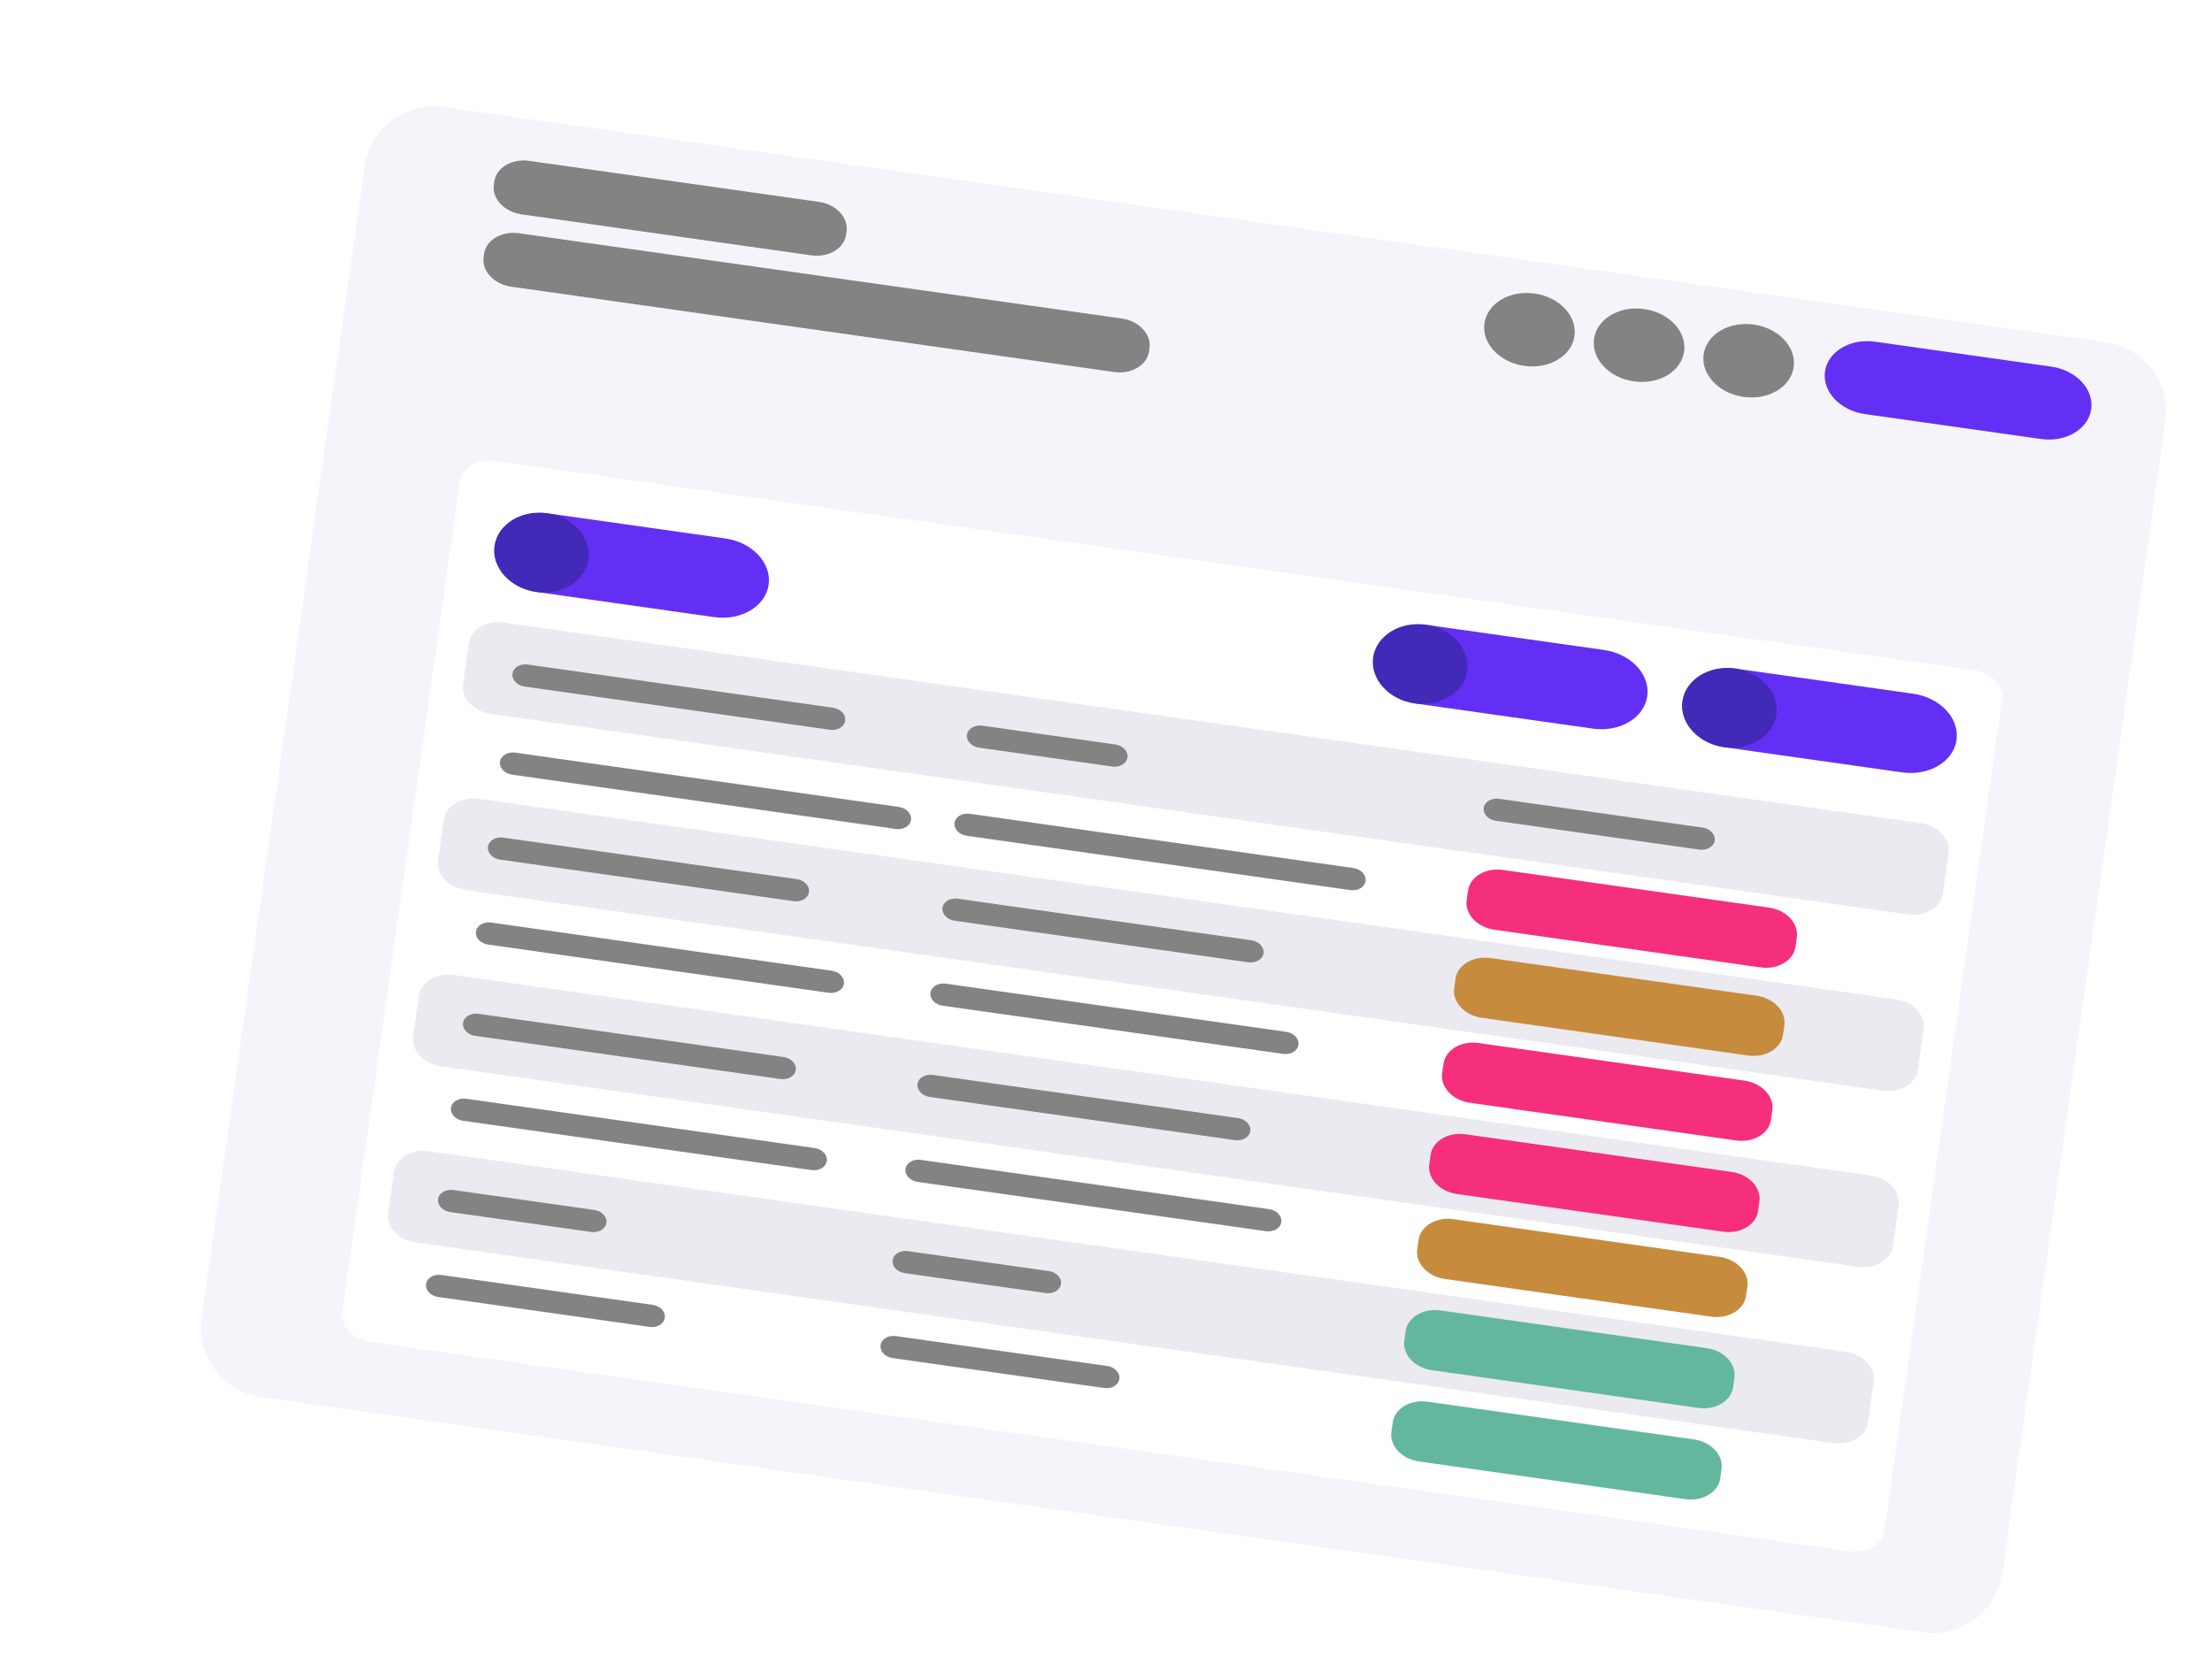 <svg width="631" height="479" viewBox="0 0 631 479" fill="none" xmlns="http://www.w3.org/2000/svg">
<g clip-path="url(#clip0)" filter="url(#filter0_d)">
<path d="M600.685 77.65L126.619 10.548C115.683 9 105.562 16.611 104.014 27.547L57.52 356.021C55.972 366.958 63.583 377.079 74.519 378.627L548.585 445.728C559.522 447.276 569.642 439.665 571.19 428.729L617.684 100.255C619.232 89.318 611.621 79.198 600.685 77.65Z" fill="#F4F4FA"/>
<path d="M585.158 84.609L534.907 77.496C527.815 76.493 521.411 80.301 520.604 86.003C519.797 91.705 524.892 97.141 531.985 98.145L582.235 105.257C589.327 106.261 595.731 102.453 596.538 96.751C597.345 91.049 592.25 85.613 585.158 84.609Z" fill="#632FF5"/>
<path d="M563.213 171.245L141.11 111.499C136.176 110.8 131.721 113.45 131.16 117.416L97.613 354.423C97.051 358.39 100.596 362.171 105.53 362.87L527.633 422.616C532.566 423.315 537.021 420.665 537.583 416.699L571.13 179.692C571.691 175.725 568.147 171.944 563.213 171.245Z" fill="white"/>
<path d="M547.926 214.869L143.69 157.651C138.756 156.953 134.301 159.602 133.74 163.569L132.088 175.239C131.526 179.206 135.071 182.987 140.005 183.686L544.241 240.903C549.175 241.602 553.629 238.952 554.191 234.986L555.843 223.315C556.404 219.349 552.86 215.567 547.926 214.869Z" fill="#EAEAF0"/>
<path d="M540.81 265.143L136.574 207.925C131.64 207.227 127.185 209.876 126.624 213.843L124.972 225.513C124.41 229.48 127.955 233.262 132.889 233.96L537.125 291.178C542.059 291.876 546.514 289.227 547.075 285.26L548.727 273.589C549.288 269.623 545.744 265.841 540.81 265.143Z" fill="#EAEAF0"/>
<path d="M533.694 315.417L129.458 258.199C124.524 257.501 120.069 260.15 119.508 264.117L117.856 275.788C117.294 279.754 120.839 283.536 125.772 284.234L530.009 341.452C534.943 342.15 539.397 339.501 539.959 335.534L541.611 323.863C542.172 319.897 538.628 316.115 533.694 315.417Z" fill="#EAEAF0"/>
<path d="M526.578 365.691L122.342 308.473C117.408 307.775 112.953 310.425 112.392 314.391L110.74 326.062C110.178 330.028 113.723 333.81 118.656 334.508L522.893 391.726C527.826 392.424 532.281 389.775 532.843 385.808L534.495 374.138C535.056 370.171 531.512 366.389 526.578 365.691Z" fill="#EAEAF0"/>
<path d="M256.416 210.236L146.982 194.747C144.823 194.441 142.874 195.6 142.629 197.335C142.383 199.071 143.934 200.725 146.092 201.031L255.526 216.521C257.685 216.826 259.634 215.667 259.88 213.932C260.125 212.196 258.574 210.542 256.416 210.236Z" fill="#838383"/>
<path d="M386.077 227.674L276.643 212.184C274.485 211.878 272.536 213.037 272.29 214.773C272.045 216.508 273.595 218.162 275.754 218.468L385.188 233.958C387.346 234.263 389.295 233.104 389.541 231.369C389.787 229.634 388.236 227.979 386.077 227.674Z" fill="#838383"/>
<path d="M237.271 256.976L140.12 243.225C137.961 242.92 136.012 244.079 135.767 245.814C135.521 247.549 137.072 249.204 139.23 249.509L236.381 263.261C238.54 263.566 240.489 262.407 240.734 260.672C240.98 258.936 239.429 257.282 237.271 256.976Z" fill="#838383"/>
<path d="M366.932 274.414L269.781 260.662C267.623 260.357 265.674 261.516 265.428 263.251C265.183 264.987 266.733 266.641 268.892 266.947L366.043 280.698C368.201 281.003 370.15 279.844 370.396 278.109C370.641 276.374 369.091 274.719 366.932 274.414Z" fill="#838383"/>
<path d="M223.536 281.589L136.435 269.26C134.276 268.955 132.327 270.114 132.082 271.849C131.836 273.584 133.387 275.239 135.545 275.544L222.646 287.873C224.805 288.179 226.753 287.019 226.999 285.284C227.245 283.549 225.694 281.894 223.536 281.589Z" fill="#838383"/>
<path d="M353.197 299.026L266.096 286.697C263.938 286.392 261.989 287.551 261.743 289.286C261.497 291.022 263.048 292.676 265.207 292.981L352.307 305.31C354.466 305.616 356.415 304.457 356.66 302.721C356.906 300.986 355.355 299.332 353.197 299.026Z" fill="#838383"/>
<path d="M232.388 307.567L133.004 293.499C130.845 293.194 128.896 294.353 128.651 296.088C128.405 297.824 129.956 299.478 132.114 299.784L231.498 313.851C233.657 314.157 235.606 312.997 235.852 311.262C236.097 309.527 234.546 307.872 232.388 307.567Z" fill="#838383"/>
<path d="M362.049 325.004L262.665 310.937C260.507 310.631 258.558 311.79 258.312 313.525C258.066 315.261 259.617 316.915 261.776 317.221L361.16 331.288C363.318 331.594 365.267 330.435 365.513 328.699C365.758 326.964 364.208 325.309 362.049 325.004Z" fill="#838383"/>
<path d="M169.519 325.224L129.319 319.534C127.16 319.229 125.211 320.388 124.966 322.123C124.72 323.859 126.271 325.513 128.429 325.819L168.629 331.509C170.788 331.814 172.737 330.655 172.983 328.92C173.228 327.184 171.678 325.53 169.519 325.224Z" fill="#838383"/>
<path d="M299.18 342.662L258.98 336.971C256.822 336.666 254.873 337.825 254.627 339.56C254.382 341.296 255.932 342.95 258.091 343.256L298.291 348.946C300.449 349.251 302.398 348.092 302.644 346.357C302.89 344.622 301.339 342.967 299.18 342.662Z" fill="#838383"/>
<path d="M186.188 352.309L125.888 343.774C123.729 343.468 121.78 344.627 121.535 346.362C121.289 348.098 122.84 349.752 124.998 350.058L185.299 358.593C187.457 358.899 189.406 357.739 189.652 356.004C189.897 354.269 188.347 352.614 186.188 352.309Z" fill="#838383"/>
<path d="M315.85 369.746L255.549 361.211C253.391 360.905 251.442 362.064 251.196 363.8C250.95 365.535 252.501 367.19 254.66 367.495L314.96 376.03C317.119 376.336 319.068 375.177 319.313 373.441C319.559 371.706 318.008 370.051 315.85 369.746Z" fill="#838383"/>
<path d="M227.302 230.84L143.551 218.986C141.392 218.68 139.443 219.839 139.198 221.575C138.952 223.31 140.503 224.965 142.661 225.27L226.412 237.125C228.571 237.43 230.519 236.271 230.765 234.536C231.011 232.8 229.46 231.146 227.302 230.84Z" fill="#838383"/>
<path d="M356.963 248.278L273.212 236.423C271.054 236.118 269.105 237.277 268.859 239.012C268.614 240.747 270.164 242.402 272.323 242.707L356.073 254.562C358.232 254.867 360.181 253.708 360.427 251.973C360.672 250.238 359.121 248.583 356.963 248.278Z" fill="#838383"/>
<path d="M237.64 181.938L150.54 169.609C148.381 169.304 146.432 170.463 146.187 172.198C145.941 173.934 147.492 175.588 149.65 175.894L236.751 188.222C238.909 188.528 240.858 187.369 241.104 185.633C241.35 183.898 239.799 182.244 237.64 181.938Z" fill="#838383"/>
<path d="M233.582 37.593L150.948 25.896C146.015 25.198 141.56 27.847 140.998 31.814L140.871 32.712C140.31 36.678 143.854 40.46 148.788 41.158L231.422 52.854C236.356 53.553 240.811 50.903 241.372 46.937L241.499 46.039C242.061 42.073 238.516 38.291 233.582 37.593Z" fill="#838383"/>
<path d="M319.994 70.886L148.026 46.544C143.092 45.846 138.637 48.495 138.076 52.462L137.949 53.36C137.387 57.326 140.932 61.108 145.865 61.806L317.833 86.147C322.767 86.846 327.222 84.197 327.783 80.23L327.91 79.332C328.472 75.366 324.927 71.584 319.994 70.886Z" fill="#838383"/>
<path d="M318.168 192.421L280.201 187.047C278.043 186.741 276.094 187.9 275.848 189.636C275.602 191.371 277.153 193.025 279.312 193.331L317.279 198.705C319.437 199.01 321.386 197.851 321.632 196.116C321.877 194.381 320.327 192.726 318.168 192.421Z" fill="#838383"/>
<path d="M485.669 216.13L427.602 207.91C425.444 207.605 423.495 208.764 423.249 210.499C423.003 212.235 424.554 213.889 426.713 214.195L484.78 222.414C486.938 222.719 488.887 221.56 489.133 219.825C489.379 218.09 487.828 216.435 485.669 216.13Z" fill="#838383"/>
<path d="M504.649 238.962L428.715 228.214C423.781 227.516 419.327 230.165 418.765 234.132L418.384 236.825C417.822 240.792 421.367 244.573 426.301 245.272L502.234 256.02C507.168 256.718 511.623 254.069 512.184 250.102L512.566 247.409C513.127 243.442 509.583 239.661 504.649 238.962Z" fill="#F52F7B"/>
<path d="M501.091 264.099L425.157 253.351C420.223 252.653 415.769 255.302 415.207 259.269L414.826 261.962C414.264 265.929 417.809 269.71 422.743 270.409L498.677 281.157C503.61 281.855 508.065 279.206 508.626 275.239L509.008 272.546C509.569 268.579 506.025 264.798 501.091 264.099Z" fill="#C78B3E"/>
<path d="M497.66 288.339L421.726 277.591C416.792 276.892 412.338 279.542 411.776 283.508L411.395 286.202C410.833 290.168 414.378 293.95 419.312 294.648L495.246 305.396C500.179 306.094 504.634 303.445 505.196 299.479L505.577 296.785C506.138 292.819 502.594 289.037 497.66 288.339Z" fill="#F52F7B"/>
<path d="M493.975 314.374L418.041 303.626C413.107 302.927 408.652 305.577 408.091 309.543L407.71 312.236C407.148 316.203 410.693 319.984 415.627 320.683L491.56 331.431C496.494 332.129 500.949 329.48 501.51 325.513L501.892 322.82C502.453 318.854 498.909 315.072 493.975 314.374Z" fill="#F52F7B"/>
<path d="M490.544 338.613L414.61 327.865C409.676 327.167 405.221 329.816 404.66 333.782L404.279 336.476C403.717 340.442 407.262 344.224 412.196 344.922L488.13 355.67C493.063 356.369 497.518 353.719 498.079 349.753L498.461 347.059C499.022 343.093 495.478 339.311 490.544 338.613Z" fill="#C78B3E"/>
<path d="M486.859 364.648L410.925 353.9C405.991 353.201 401.536 355.851 400.975 359.817L400.594 362.511C400.032 366.477 403.577 370.259 408.511 370.957L484.444 381.705C489.378 382.403 493.833 379.754 494.394 375.788L494.776 373.094C495.337 369.128 491.793 365.346 486.859 364.648Z" fill="#63B79F"/>
<path d="M483.174 390.683L407.24 379.935C402.306 379.236 397.851 381.886 397.29 385.852L396.909 388.545C396.347 392.512 399.892 396.294 404.825 396.992L480.759 407.74C485.693 408.438 490.148 405.789 490.709 401.822L491.09 399.129C491.652 395.163 488.107 391.381 483.174 390.683Z" fill="#63B79F"/>
<path d="M434.834 84.394C441.926 85.397 448.33 81.589 449.137 75.887C449.944 70.185 444.849 64.749 437.757 63.745C430.664 62.741 424.261 66.55 423.454 72.252C422.647 77.954 427.742 83.39 434.834 84.394Z" fill="#838383"/>
<path d="M466.101 88.819C473.193 89.823 479.597 86.015 480.404 80.313C481.211 74.611 476.116 69.175 469.024 68.171C461.932 67.167 455.528 70.975 454.721 76.677C453.914 82.379 459.009 87.815 466.101 88.819Z" fill="#838383"/>
<path d="M497.368 93.245C504.46 94.249 510.864 90.44 511.671 84.738C512.478 79.037 507.383 73.6 500.291 72.597C493.198 71.593 486.795 75.401 485.988 81.103C485.18 86.805 490.276 92.241 497.368 93.245Z" fill="#838383"/>
<path d="M206.89 133.63L156.639 126.517C148.93 125.426 141.97 129.566 141.092 135.763C140.215 141.961 145.753 147.87 153.462 148.961L203.713 156.074C211.422 157.165 218.382 153.025 219.26 146.828C220.137 140.63 214.599 134.721 206.89 133.63Z" fill="#632FF5"/>
<path d="M457.533 165.444L407.283 158.332C399.574 157.241 392.613 161.38 391.736 167.578C390.859 173.776 396.397 179.684 404.106 180.775L454.356 187.888C462.065 188.979 469.026 184.84 469.903 178.642C470.781 172.444 465.242 166.536 457.533 165.444Z" fill="#632FF5"/>
<path d="M545.75 177.931L495.5 170.818C487.791 169.727 480.83 173.867 479.953 180.065C479.076 186.262 484.614 192.171 492.323 193.262L542.574 200.375C550.283 201.466 557.243 197.326 558.12 191.129C558.998 184.931 553.459 179.022 545.75 177.931Z" fill="#632FF5"/>
<path d="M152.904 148.882C160.305 149.93 167.015 145.755 167.893 139.557C168.77 133.359 163.482 127.486 156.081 126.438C148.68 125.391 141.97 129.566 141.092 135.763C140.215 141.961 145.503 147.835 152.904 148.882Z" fill="#4329B7"/>
<path d="M403.548 180.696C410.948 181.744 417.659 177.569 418.536 171.371C419.413 165.174 414.125 159.3 406.724 158.253C399.324 157.205 392.613 161.38 391.736 167.578C390.859 173.776 396.147 179.649 403.548 180.696Z" fill="#4329B7"/>
<path d="M491.765 193.183C499.166 194.231 505.876 190.056 506.753 183.858C507.631 177.66 502.342 171.787 494.942 170.739C487.541 169.692 480.83 173.867 479.953 180.065C479.076 186.262 484.364 192.136 491.765 193.183Z" fill="#4329B7"/>
</g>
<defs>
<filter id="filter0_d" x="-10" y="0" width="640.487" height="478.531" filterUnits="userSpaceOnUse" color-interpolation-filters="sRGB">
<feFlood flood-opacity="0" result="BackgroundImageFix"/>
<feColorMatrix in="SourceAlpha" type="matrix" values="0 0 0 0 0 0 0 0 0 0 0 0 0 0 0 0 0 0 127 0" result="hardAlpha"/>
<feOffset dy="20"/>
<feGaussianBlur stdDeviation="5"/>
<feColorMatrix type="matrix" values="0 0 0 0 0 0 0 0 0 0 0 0 0 0 0 0 0 0 0.5 0"/>
<feBlend mode="normal" in2="BackgroundImageFix" result="effect1_dropShadow"/>
<feBlend mode="normal" in="SourceGraphic" in2="effect1_dropShadow" result="shape"/>
</filter>
<clipPath id="clip0">
<rect width="574.053" height="371.748" fill="white" transform="translate(52.1) rotate(8.056)"/>
</clipPath>
</defs>
</svg>

